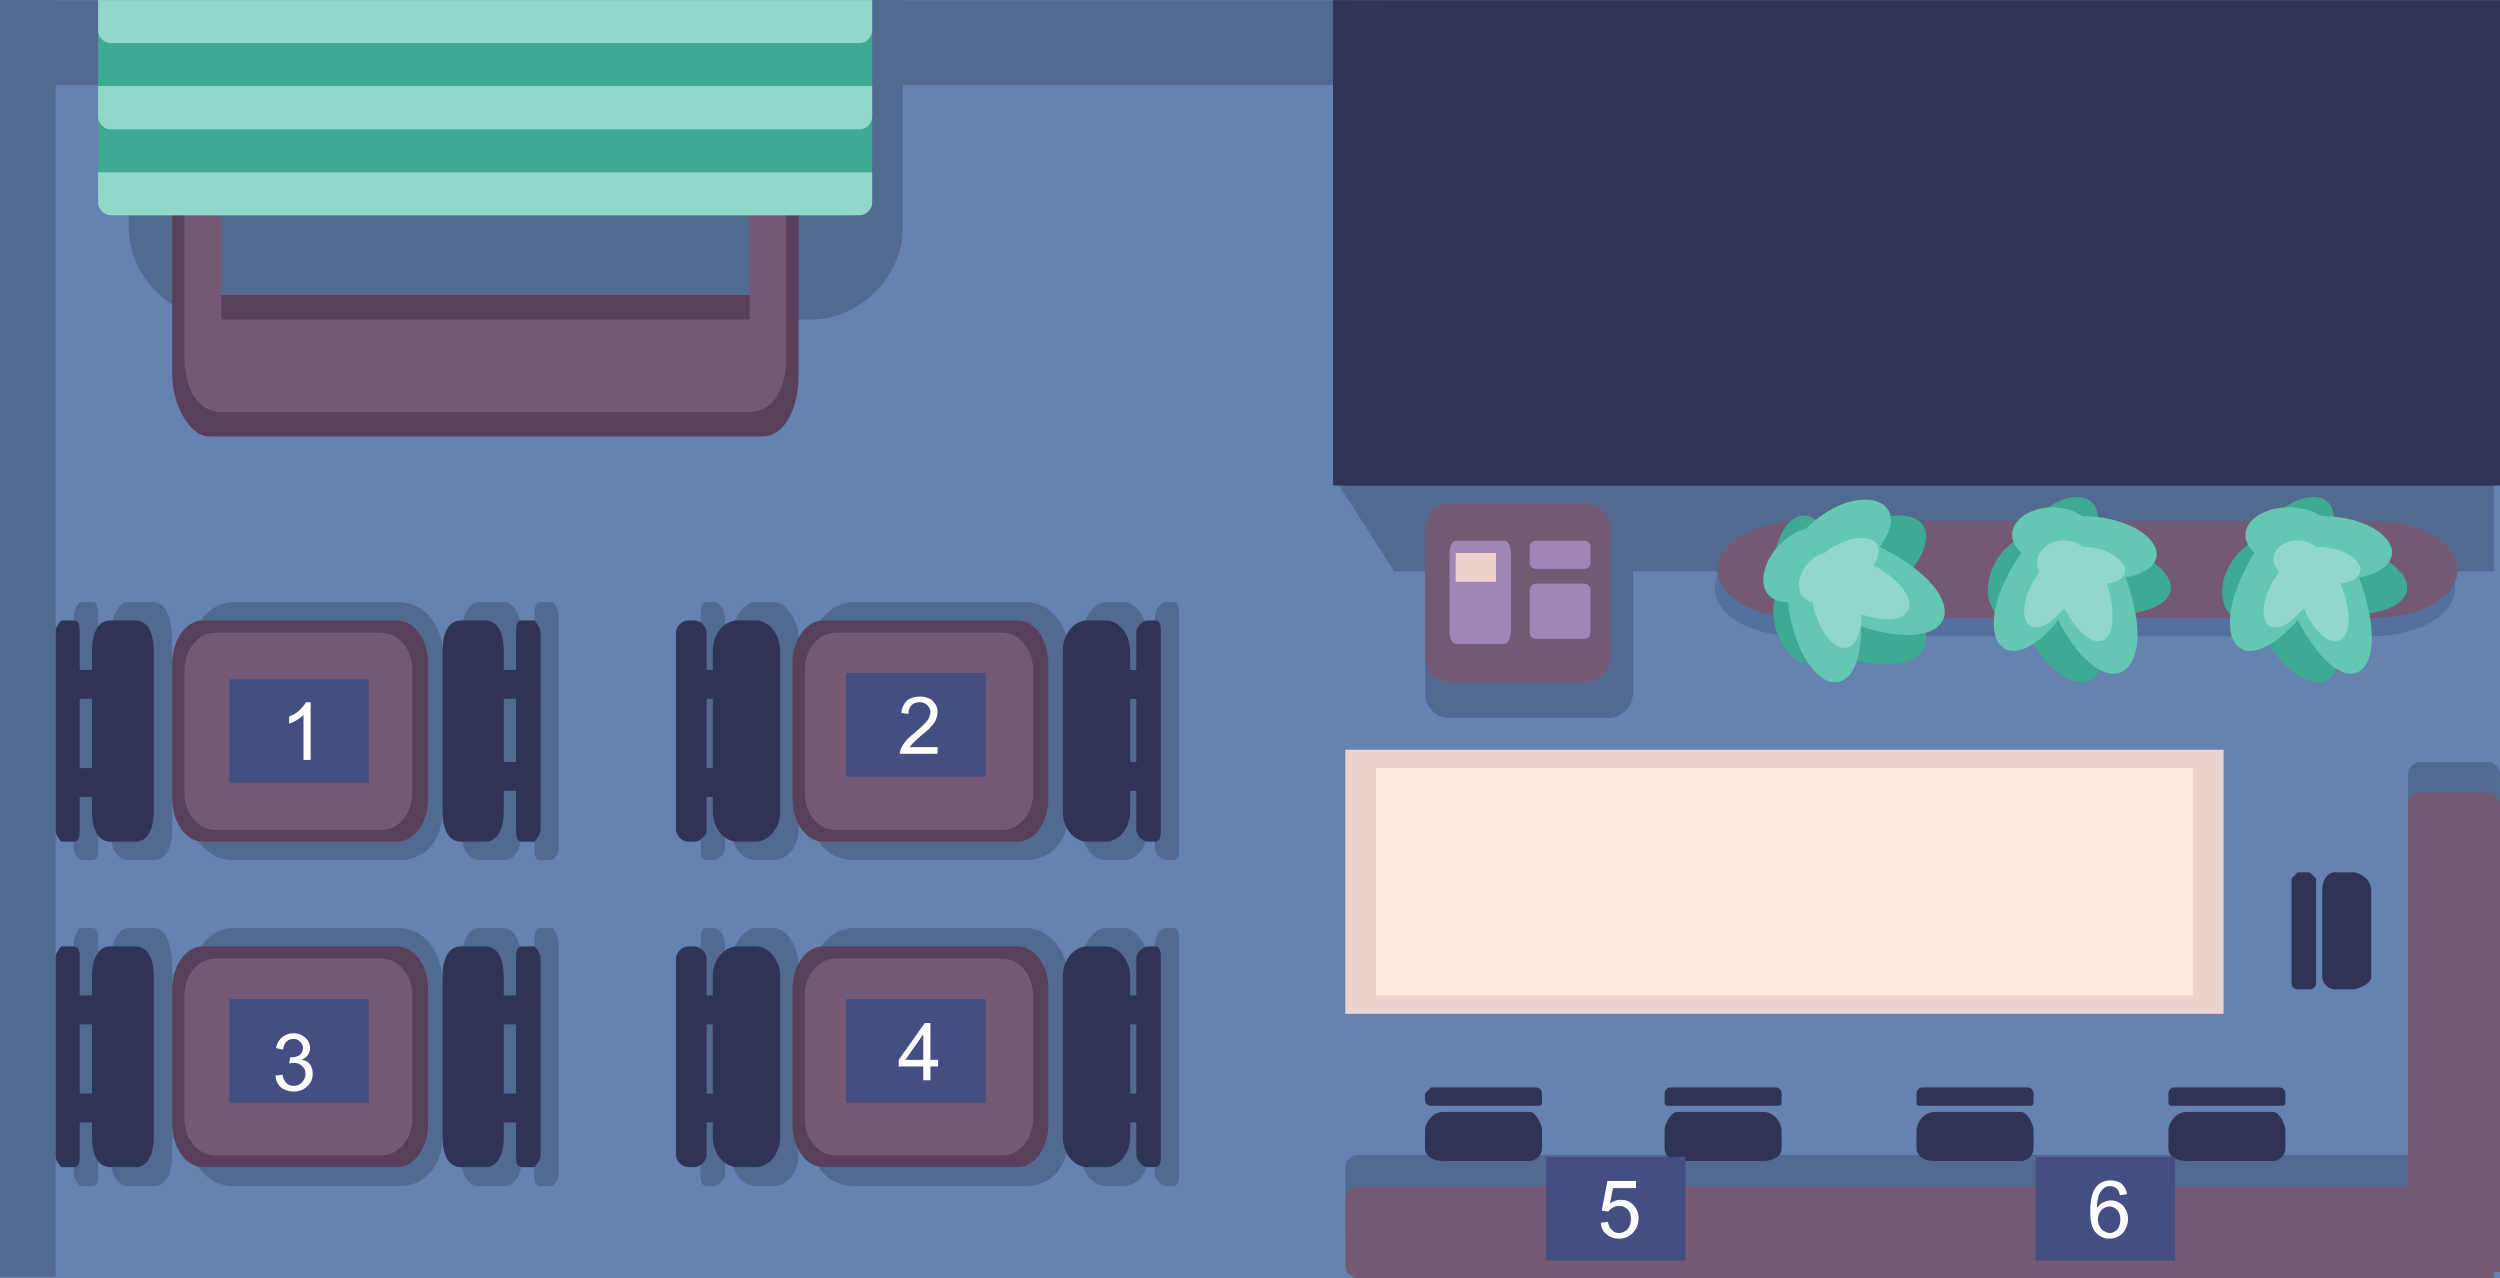 <?xml version="1.0" encoding="UTF-8"?>
<!DOCTYPE svg PUBLIC "-//W3C//DTD SVG 1.1//EN" "http://www.w3.org/Graphics/SVG/1.1/DTD/svg11.dtd">
<!-- Creator: CorelDRAW X8 -->
<svg xmlns="http://www.w3.org/2000/svg" xml:space="preserve" width="843px" height="431px" version="1.1" shape-rendering="geometricPrecision" text-rendering="geometricPrecision" image-rendering="optimizeQuality" fill-rule="evenodd" clip-rule="evenodd"
viewBox="0 0 4893 2501"
 xmlns:xlink="http://www.w3.org/1999/xlink">
 <defs>
      <linearGradient id="id0" gradientUnits="userSpaceOnUse" x1="3883.46" y1="2993.8" x2="3883.46" y2="360.752">
       <stop offset="0" stop-opacity="1" stop-color="white"/>
       <stop offset="0.522" stop-opacity="0" stop-color="white"/>
       <stop offset="1" stop-opacity="0" stop-color="white"/>
      </linearGradient>
      <clipPath id="id1">
       <path d="M3354 1399l1467 0 0 -377 -1467 0 0 377z"/>
      </clipPath>
        <mask id="id2">
          <linearGradient id="id3" gradientUnits="userSpaceOnUse" x1="2.57023e+09" y1="4.94523e+08" x2="2.57023e+09" y2="5.95826e+07">
           <stop offset="0" stop-opacity="1" stop-color="white"/>
           <stop offset="0.522" stop-opacity="0" stop-color="white"/>
           <stop offset="1" stop-opacity="0" stop-color="white"/>
          </linearGradient>
         <rect fill="url(#id3)" x="3352" y="1028" width="1460" height="368"/>
        </mask>
 </defs>
 <g id="Layer_x0020_1">
  <g id="_407757029408">
   <g id="_275513313584">
    <rect fill="#6582B0" width="4893" height="2501"/>
    <path fill="#526A8F" d="M2657 2260l2056 0 0 -745c0,-12 12,-24 24,-24l132 0c12,0 24,12 24,24l0 769 0 133 0 0 0 0 0 0 0 0 0 0 0 0 0 0 0 0 0 0 0 0 0 12 0 0 0 0 0 0 0 0 0 0 0 0 0 0 0 0 0 0 0 0 0 0 0 0 0 0 0 0 0 0 0 0 0 0 0 0 0 0 0 0 0 0 0 0 0 0 0 0 0 0 0 0 0 0 0 0 0 0 0 0 0 0 0 0 0 0 0 0 0 0 0 0 0 0 0 12 -12 0 0 0 0 0 0 0 0 0 0 0 0 0 0 0 0 0 0 0 0 0 0 0 0 0 0 0 0 0 0 0 0 0 0 0 0 0 0 0 0 0 0 0 0 0 0 0 0 0 0 0 0 0 0 0 -12 0 0 0 0 0 0 0 0 0 0 0 0 0 -132 0 -2080 0c-12,0 -24,-12 -24,-24l0 -133c0,-12 12,-24 24,-24l0 0z"/>
    <rect fill="#526A8F" transform="matrix(8.27688E-15 -1 1 8.355E-14 0.008 166.114)" width="166" height="2699"/>
    <polygon fill="#526A8F" points="2729,1118 2621,950 4881,950 4881,1118 "/>
    <polygon fill="#EDD2CE" points="2633,1467 4352,1467 4352,1984 2633,1984 "/>
    <path fill="#526A8F" d="M2837 998l311 0c26,0 48,22 48,48l0 310c0,27 -22,49 -48,49l-311 0c-26,0 -48,-22 -48,-49l0 -310c0,-26 22,-48 48,-48z"/>
    <path fill="#526A8F" d="M252 0l1515 0 0 445c0,96 -84,180 -180,180l-1154 0c-96,0 -181,-84 -181,-180l0 -445 0 0z"/>
    <path fill="#59405A" d="M1563 192c0,0 0,12 0,12l0 529c0,61 -24,121 -72,121l-1082 0c-36,0 -72,-60 -72,-121l0 -529c0,0 0,-12 0,-12l72 0 0 385 1082 0 0 -385 72 0z"/>
    <path fill="#745975" d="M1539 192c0,0 0,12 0,12l0 493c0,61 -24,109 -72,109l-1034 0c-48,0 -72,-48 -72,-109l0 -493c0,0 0,-12 0,-12l72 0 0 433 1034 0 0 -433 72 0z"/>
    <path fill="#3EAA92" d="M192 0l1515 0 0 361c0,36 -24,60 -60,60l-1395 0c-36,0 -60,-24 -60,-60l0 -361z"/>
    <path fill="#92D8C8" d="M192 168l1515 0 0 60c0,13 -12,25 -24,25l-1467 0c-12,0 -24,-12 -24,-25l0 -60 0 0z"/>
    <polygon fill="#2F3457" points="2609,0 4893,0 4893,950 2609,950 "/>
    <g>
     <polygon fill="url(#id0)" points="3354,1399 4821,1399 4821,1022 3354,1022 "/>
     <g clip-path="url(#id1)">
      <g>
       <path id="1" fill="#262E57" mask="url(#id2)" d="M3354 1214l0 0c0,48 49,85 97,85l36 0c12,36 24,48 48,60 36,48 84,48 108,-12 84,24 132,0 132,-48l133 0c12,36 36,36 72,24 48,72 108,84 132,48 48,24 72,-12 72,-72l180 0c12,36 36,36 85,24 48,72 108,84 120,48 48,24 84,-12 84,-72l60 0c48,0 96,-37 96,-85l0 0c0,-12 0,-12 0,-12 0,-12 0,-24 0,-24l0 0c0,-60 -36,-96 -96,-96l-96 0c-12,-12 -24,-12 -48,-12 0,-48 -48,-48 -96,-24 -24,0 -49,12 -61,36l-252 0c-12,-12 -36,-12 -48,-12 -12,-48 -48,-48 -96,-24 -24,0 -48,12 -60,36l-193 0c-12,-12 -36,-24 -60,-12 -12,-48 -84,-48 -144,0 -24,-12 -36,-12 -60,12l-36 0c-60,0 -97,36 -97,96l0 0c0,0 0,0 0,0 -12,12 -12,24 -12,36l0 0z"/>
      </g>
     </g>
     <polygon fill="none" points="3354,1399 4821,1399 4821,1022 3354,1022 "/>
     <path fill="#53709F" d="M3356 1151l0 0c0,52 72,94 162,94l1126 0c89,0 161,-42 161,-94l0 0c0,-52 -72,-95 -161,-95l-1126 0c-90,0 -162,43 -162,95z"/>
     <path fill="#745975" d="M3361 1115l0 0c0,52 72,94 161,94l1126 0c90,0 162,-42 162,-94l0 0c0,-52 -72,-95 -162,-95l-1126 0c-89,0 -161,43 -161,95z"/>
     <path fill="#3EAA92" d="M3475 1166c-24,84 60,181 108,109 168,72 264,-25 108,-109 156,-132 60,-216 -108,-108 -48,-108 -132,-24 -108,108z"/>
     <path fill="#64C7B2" d="M3535 1034c-84,24 -120,144 -36,144 24,181 144,217 144,48 192,61 228,-60 36,-156 72,-96 -48,-132 -144,-36z"/>
     <path fill="#92D8C8" d="M3571 1082c-48,12 -72,84 -24,96 24,109 96,121 96,24 108,36 132,-36 24,-96 36,-60 -36,-72 -96,-24z"/>
     <path fill="#3EAA92" d="M3944 1058c-73,48 -73,168 12,156 72,169 204,157 144,-12 204,12 192,-108 0,-144 36,-120 -84,-108 -156,0z"/>
     <path fill="#64C7B2" d="M4076 1010c-72,-48 -181,12 -120,72 -109,156 -36,265 72,132 96,181 204,109 132,-84 120,-24 48,-120 -84,-120z"/>
     <path fill="#92D8C8" d="M4076 1070c-48,-36 -108,12 -84,48 -60,84 -24,157 48,72 60,109 120,72 84,-48 72,-12 24,-72 -48,-72z"/>
     <path fill="#3EAA92" d="M4412 1058c-84,48 -84,168 0,156 85,169 205,157 157,-12 192,12 192,-108 -12,-144 48,-120 -84,-108 -145,0z"/>
     <path fill="#64C7B2" d="M4545 1010c-84,-48 -193,12 -133,72 -96,156 -36,265 85,132 96,181 192,109 120,-84 120,-24 60,-120 -72,-120z"/>
     <path fill="#92D8C8" d="M4533 1070c-48,-36 -109,12 -72,48 -61,84 -24,157 48,72 48,109 120,72 72,-48 72,-12 36,-72 -48,-72z"/>
    </g>
    <path fill="#745975" d="M2837 986l267 0c27,0 48,21 48,48l0 252c0,27 -21,48 -48,48l-267 0c-26,0 -48,-21 -48,-48l0 -252c0,-27 22,-48 48,-48z"/>
    <path fill="#92D8C8" d="M192 0l1515 0 0 60c0,12 -12,24 -24,24l-1467 0c-12,0 -24,-12 -24,-24l0 -60 0 0z"/>
    <path fill="#92D8C8" d="M192 337l1515 0 0 60c0,12 -12,24 -24,24l-1467 0c-12,0 -24,-12 -24,-24l0 -60 0 0z"/>
    <path fill="#2F3457" d="M2633 0l0 0c12,0 12,12 12,12l0 902 2236 0c12,0 12,0 12,12l0 0c0,12 0,24 -12,24l-2248 0c-12,0 -24,-12 -24,-24l0 0c0,0 0,0 0,0 0,0 0,0 0,0l0 -914c0,0 12,-12 24,-12z"/>
    <path fill="#526A8F" d="M902 1611l0 -361c0,-36 12,-72 36,-72l48 0c24,0 36,36 36,72l0 37 24 0 0 -73c0,-24 0,-36 12,-36l24 0c0,0 12,12 12,36l0 445c0,12 -12,24 -12,24l-24 0c-12,0 -12,-12 -12,-24l0 -84 -24 0 0 36c0,48 -12,72 -36,72l-48 0c-24,0 -36,-24 -36,-72l0 0zm-445 -433l325 0c48,0 84,48 84,97l0 312c0,60 -36,96 -84,96l-325 0c-48,0 -84,-36 -84,-96l0 -312c0,-49 36,-97 84,-97zm-265 337l24 0 0 -156 -24 0 0 156zm24 60l-24 0 0 84c0,12 0,24 -12,24l-24 0c0,0 -12,-12 -12,-24l0 -445c0,-24 12,-36 12,-36l24 0c12,0 12,12 12,36l0 73 24 0 0 -37c0,-36 12,-72 36,-72l49 0c24,0 36,36 36,72l0 373c0,36 -12,60 -36,60l-49 0c-24,0 -36,-24 -36,-60l0 -48zm830 -60l0 -156 -24 0 0 156 24 0z"/>
    <path fill="#59405A" d="M397 1214l380 0c34,0 61,38 61,85l0 264c0,46 -27,84 -61,84l-380 0c-33,0 -60,-38 -60,-84l0 -264c0,-47 27,-85 60,-85z"/>
    <path fill="#745975" d="M421 1238l326 0c33,0 60,33 60,73l0 241c0,40 -27,72 -60,72l-326 0c-33,0 -60,-32 -60,-72l0 -241c0,-40 27,-73 60,-73z"/>
    <path fill="#2F3457" d="M301 1587l0 -312c0,-37 -12,-61 -36,-61l-49 0c-24,0 -36,24 -36,61l0 312c0,36 12,60 36,60l49 0c24,0 36,-24 36,-60zm-193 36l0 -385c0,-12 12,-24 12,-24l24 0c12,0 12,12 12,24l0 385c0,12 0,24 -12,24l-24 0c0,0 -12,-12 -12,-24z"/>
    <rect fill="#2F3457" x="144" y="1311" width="65.163" height="56.483"/>
    <rect fill="#2F3457" x="144" y="1503" width="65.163" height="56.483"/>
    <path fill="#2F3457" d="M866 1587l0 -312c0,-37 12,-61 36,-61l48 0c24,0 36,24 36,61l0 312c0,36 -12,60 -36,60l-48 0c-24,0 -36,-24 -36,-60zm192 36l0 -385c0,-12 -12,-24 -12,-24l-24 0c-12,0 -12,12 -12,24l0 385c0,12 0,24 12,24l24 0c0,0 12,-12 12,-24z"/>
    <rect fill="#2F3457" x="962" y="1311" width="65.163" height="56.483"/>
    <rect fill="#2F3457" x="962" y="1491" width="65.163" height="56.483"/>
    <path fill="#526A8F" d="M902 2260l0 -372c0,-36 12,-72 36,-72l48 0c24,0 36,36 36,72l0 36 24 0 0 -72c0,-24 0,-36 12,-36l24 0c0,0 12,12 12,36l0 444c0,12 -12,25 -12,25l-24 0c-12,0 -12,-13 -12,-25l0 -84 -24 0 0 48c0,36 -12,61 -36,61l-48 0c-24,0 -36,-25 -36,-61zm-445 -444l325 0c48,0 84,48 84,108l0 300c0,60 -36,97 -84,97l-325 0c-48,0 -84,-37 -84,-97l0 -300c0,-60 36,-108 84,-108zm-265 336l24 0 0 -156 -24 0 0 156zm24 60l-24 0 0 84c0,12 0,25 -12,25l-24 0c0,0 -12,-13 -12,-25l0 -444c0,-24 12,-36 12,-36l24 0c12,0 12,12 12,36l0 72 24 0 0 -36c0,-36 12,-72 36,-72l49 0c24,0 36,36 36,72l0 372c0,36 -12,61 -36,61l-49 0c-24,0 -36,-25 -36,-61l0 -48zm830 -60l0 -156 -24 0 0 156 24 0z"/>
    <path fill="#59405A" d="M397 1852l380 0c34,0 61,37 61,84l0 264c0,46 -27,84 -61,84l-380 0c-33,0 -60,-38 -60,-84l0 -264c0,-47 27,-84 60,-84z"/>
    <path fill="#745975" d="M421 1876l326 0c33,0 60,32 60,72l0 241c0,40 -27,72 -60,72l-326 0c-33,0 -60,-32 -60,-72l0 -241c0,-40 27,-72 60,-72z"/>
    <path fill="#2F3457" d="M301 2224l0 -312c0,-36 -12,-60 -36,-60l-49 0c-24,0 -36,24 -36,60l0 312c0,36 12,60 36,60l49 0c24,0 36,-24 36,-60zm-193 36l0 -384c0,-12 12,-24 12,-24l24 0c12,0 12,12 12,24l0 384c0,12 0,24 -12,24l-24 0c0,0 -12,-12 -12,-24z"/>
    <rect fill="#2F3457" x="144" y="1948" width="65.163" height="56.483"/>
    <rect fill="#2F3457" x="144" y="2140" width="65.163" height="56.483"/>
    <path fill="#2F3457" d="M866 2224l0 -312c0,-36 12,-60 36,-60l48 0c24,0 36,24 36,60l0 312c0,36 -12,60 -36,60l-48 0c-24,0 -36,-24 -36,-60zm192 36l0 -384c0,-12 -12,-24 -12,-24l-24 0c-12,0 -12,12 -12,24l0 384c0,12 0,24 12,24l24 0c0,0 12,-12 12,-24z"/>
    <rect fill="#2F3457" x="962" y="1948" width="65.163" height="56.483"/>
    <rect fill="#2F3457" x="962" y="2140" width="65.163" height="56.483"/>
    <path fill="#526A8F" d="M2116 1611l0 -361c0,-36 24,-72 48,-72l36 0c24,0 48,36 48,72l0 37 12 0 0 -73c0,-24 12,-36 24,-36l12 0c12,0 12,12 12,36l0 445c0,12 0,24 -12,24l-12 0c-12,0 -24,-12 -24,-24l0 -84 -12 0 0 36c0,48 -24,72 -48,72l-36 0c-24,0 -48,-24 -48,-72l0 0zm-445 -433l337 0c48,0 84,48 84,97l0 312c0,60 -36,96 -84,96l-337 0c-48,0 -84,-36 -84,-96l0 -312c0,-49 36,-97 84,-97zm-252 337l12 0 0 -156 -12 0 0 156zm12 60l-12 0 0 84c0,12 -12,24 -24,24l-12 0c-12,0 -12,-12 -12,-24l0 -445c0,-24 0,-36 12,-36l12 0c12,0 24,12 24,36l0 73 12 0 0 -37c0,-36 24,-72 48,-72l36 0c24,0 48,36 48,72l0 373c0,36 -24,60 -48,60l-36 0c-24,0 -48,-24 -48,-60l0 -48zm829 -60l0 -156 -12 0 0 156 12 0z"/>
    <path fill="#59405A" d="M1611 1214l381 0c33,0 60,38 60,85l0 264c0,46 -27,84 -60,84l-381 0c-33,0 -60,-38 -60,-84l0 -264c0,-47 27,-85 60,-85z"/>
    <path fill="#745975" d="M1635 1238l327 0c33,0 60,33 60,73l0 241c0,40 -27,72 -60,72l-327 0c-33,0 -60,-32 -60,-72l0 -241c0,-40 27,-73 60,-73z"/>
    <path fill="#2F3457" d="M1527 1587l0 -312c0,-37 -24,-61 -48,-61l-36 0c-24,0 -48,24 -48,61l0 312c0,36 24,60 48,60l36 0c24,0 48,-24 48,-60zm-204 36l0 -385c0,-12 12,-24 24,-24l12 0c12,0 24,12 24,24l0 385c0,12 -12,24 -24,24l-12 0c-12,0 -24,-12 -24,-24z"/>
    <rect fill="#2F3457" x="1359" y="1311" width="65.163" height="56.483"/>
    <rect fill="#2F3457" x="1359" y="1503" width="65.163" height="56.483"/>
    <path fill="#2F3457" d="M2080 1587l0 -312c0,-37 24,-61 48,-61l36 0c24,0 48,24 48,61l0 312c0,36 -24,60 -48,60l-36 0c-24,0 -48,-24 -48,-60zm192 36l0 -385c0,-12 0,-24 -12,-24l-12 0c-12,0 -24,12 -24,24l0 385c0,12 12,24 24,24l12 0c12,0 12,-12 12,-24z"/>
    <rect fill="#2F3457" x="2176" y="1311" width="65.163" height="56.483"/>
    <rect fill="#2F3457" x="2176" y="1491" width="65.163" height="56.483"/>
    <path fill="#526A8F" d="M2116 2260l0 -372c0,-36 24,-72 48,-72l36 0c24,0 48,36 48,72l0 36 12 0 0 -72c0,-24 12,-36 24,-36l12 0c12,0 12,12 12,36l0 444c0,12 0,25 -12,25l-12 0c-12,0 -24,-13 -24,-25l0 -84 -12 0 0 48c0,36 -24,61 -48,61l-36 0c-24,0 -48,-25 -48,-61zm-445 -444l337 0c48,0 84,48 84,108l0 300c0,60 -36,97 -84,97l-337 0c-48,0 -84,-37 -84,-97l0 -300c0,-60 36,-108 84,-108zm-252 336l12 0 0 -156 -12 0 0 156zm12 60l-12 0 0 84c0,12 -12,25 -24,25l-12 0c-12,0 -12,-13 -12,-25l0 -444c0,-24 0,-36 12,-36l12 0c12,0 24,12 24,36l0 72 12 0 0 -36c0,-36 24,-72 48,-72l36 0c24,0 48,36 48,72l0 372c0,36 -24,61 -48,61l-36 0c-24,0 -48,-25 -48,-61l0 -48zm829 -60l0 -156 -12 0 0 156 12 0z"/>
    <path fill="#59405A" d="M1611 1852l381 0c33,0 60,37 60,84l0 264c0,46 -27,84 -60,84l-381 0c-33,0 -60,-38 -60,-84l0 -264c0,-47 27,-84 60,-84z"/>
    <path fill="#745975" d="M1635 1876l327 0c33,0 60,32 60,72l0 241c0,40 -27,72 -60,72l-327 0c-33,0 -60,-32 -60,-72l0 -241c0,-40 27,-72 60,-72z"/>
    <path fill="#2F3457" d="M1527 2224l0 -312c0,-36 -24,-60 -48,-60l-36 0c-24,0 -48,24 -48,60l0 312c0,36 24,60 48,60l36 0c24,0 48,-24 48,-60zm-204 36l0 -384c0,-12 12,-24 24,-24l12 0c12,0 24,12 24,24l0 384c0,12 -12,24 -24,24l-12 0c-12,0 -24,-12 -24,-24z"/>
    <rect fill="#2F3457" x="1359" y="1948" width="65.163" height="56.483"/>
    <rect fill="#2F3457" x="1359" y="2140" width="65.163" height="56.483"/>
    <path fill="#2F3457" d="M2080 2224l0 -312c0,-36 24,-60 48,-60l36 0c24,0 48,24 48,60l0 312c0,36 -24,60 -48,60l-36 0c-24,0 -48,-24 -48,-60zm192 36l0 -384c0,-12 0,-24 -12,-24l-12 0c-12,0 -24,12 -24,24l0 384c0,12 12,24 24,24l12 0c12,0 12,-12 12,-24z"/>
    <rect fill="#2F3457" x="2176" y="1948" width="65.163" height="56.483"/>
    <rect fill="#2F3457" x="2176" y="2140" width="65.163" height="56.483"/>
    <path fill="#745975" d="M2657 2321l2056 0 0 -746c0,-12 12,-24 24,-24l132 0c12,0 24,12 24,24l0 770 0 132 0 0 0 0 0 0 0 0 0 0 0 0 0 0 0 0 0 0 0 0 0 0 0 0 0 0 0 0 0 0 0 12 0 0 0 0 0 0 0 0 0 0 0 0 0 0 0 0 0 0 0 0 0 0 0 0 0 0 0 0 0 0 0 0 0 0 0 0 0 0 0 0 0 0 0 0 0 0 0 0 0 0 0 0 0 0 0 0 0 0 0 0 0 0 0 0 0 0 -12 0 0 0 0 0 0 0 0 0 0 0 0 12 0 0 0 0 0 0 0 0 0 0 0 0 0 0 0 0 0 0 0 0 0 0 0 0 0 0 0 0 0 0 0 0 0 0 0 0 0 0 0 0 0 0 -12 0 0 0 0 0 0 0 0 0 0 0 0 0 -132 0 -2080 0c-12,0 -24,-12 -24,-24l0 -132c0,-12 12,-24 24,-24l0 0z"/>
    <path fill="#2F3457" d="M2825 2272l169 0c12,0 24,-12 24,-24l0 -36c0,-12 -12,-36 -24,-36l-169 0c-24,0 -36,24 -36,36l0 36c0,12 12,24 36,24zm-24 -144l205 0c12,0 12,12 12,12l0 12c0,12 0,12 -12,12l-205 0c0,0 -12,0 -12,-12l0 -12c0,0 12,-12 12,-12z"/>
    <path fill="#2F3457" d="M3282 2272l169 0c24,0 36,-12 36,-24l0 -36c0,-12 -12,-36 -36,-36l-169 0c-12,0 -24,24 -24,36l0 36c0,12 12,24 24,24zm-12 -144l205 0c12,0 12,12 12,12l0 12c0,12 0,12 -12,12l-205 0c-12,0 -12,0 -12,-12l0 -12c0,0 0,-12 12,-12z"/>
    <path fill="#2F3457" d="M3787 2272l169 0c12,0 24,-12 24,-24l0 -36c0,-12 -12,-36 -24,-36l-169 0c-24,0 -36,24 -36,36l0 36c0,12 12,24 36,24zm-24 -144l205 0c12,0 12,12 12,12l0 12c0,12 0,12 -12,12l-205 0c-12,0 -12,0 -12,-12l0 -12c0,0 0,-12 12,-12z"/>
    <path fill="#2F3457" d="M4280 2272l169 0c12,0 24,-12 24,-24l0 -36c0,-12 -12,-36 -24,-36l-169 0c-24,0 -36,24 -36,36l0 36c0,12 12,24 36,24zm-24 -144l205 0c12,0 12,12 12,12l0 12c0,12 0,12 -12,12l-205 0c-12,0 -12,0 -12,-12l0 -12c0,0 0,-12 12,-12z"/>
    <path fill="#2F3457" d="M4641 1912l0 -169c0,-24 -24,-36 -36,-36l-36 0c-12,0 -24,12 -24,36l0 169c0,12 12,24 24,24l36 0c12,0 36,-12 36,-24zm-156 12l0 -205c0,0 12,-12 12,-12l24 0c0,0 12,12 12,12l0 205c0,12 -12,12 -12,12l-24 0c0,0 -12,0 -12,-12z"/>
    <polygon fill="#FFEADD" points="2693,1503 4292,1503 4292,1948 2693,1948 "/>
    <rect fill="#526A8F" width="109" height="2498"/>
    <g>
     <path fill="#9F86B6" d="M2849 1058l96 0c6,0 12,11 12,24l0 154c0,13 -6,24 -12,24l-96 0c-6,0 -12,-11 -12,-24l0 -154c0,-13 6,-24 12,-24z"/>
     <path fill="#9F86B6" d="M3006 1058l95 0c7,0 12,5 12,12l0 31c0,7 -5,12 -12,12l-95 0c-7,0 -12,-5 -12,-12l0 -31c0,-7 5,-12 12,-12z"/>
     <path fill="#9F86B6" d="M3006 1142l95 0c7,0 12,6 12,12l0 84c0,6 -5,12 -12,12l-95 0c-7,0 -12,-6 -12,-12l0 -84c0,-6 5,-12 12,-12z"/>
    </g>
    <rect fill="#EDD2CE" x="2849" y="1082" width="78.96" height="56.272"/>
   </g>
  </g>
 </g>
 <g id="Layer_x0020_1_0">
  <rect fill="#454E82" x="449" y="1329" width="273" height="203"/>
  <path fill="white" fill-rule="nonzero" d="M608 1487l-14 0 0 -88c-3,3 -8,7 -13,10 -5,3 -10,5 -15,7l0 -14c8,-3 15,-7 21,-13 5,-5 9,-10 12,-15l9 0 0 113z"/>
  <rect fill="#454E82" x="449" y="1955" width="273" height="203"/>
  <path fill="white" fill-rule="nonzero" d="M539 2105l14 -2c1,8 4,13 8,17 3,3 8,5 14,5 6,0 12,-2 16,-7 4,-4 7,-10 7,-16 0,-7 -2,-12 -7,-16 -4,-4 -9,-6 -15,-6 -3,0 -6,0 -10,1l2 -12c0,0 1,0 2,0 6,0 11,-1 16,-4 4,-3 7,-8 7,-14 0,-5 -2,-9 -6,-13 -3,-3 -7,-5 -13,-5 -5,0 -10,2 -13,5 -4,4 -6,9 -7,16l-14 -3c2,-9 6,-16 12,-21 6,-5 13,-8 22,-8 6,0 12,1 17,4 5,3 9,6 12,11 2,4 4,9 4,14 0,5 -2,9 -4,13 -3,4 -7,7 -12,10 7,1 12,4 16,9 3,5 5,11 5,18 0,10 -3,18 -11,25 -7,7 -16,10 -27,10 -9,0 -18,-3 -24,-8 -7,-6 -10,-14 -11,-23z"/>
  <rect fill="#454E82" x="1656" y="1955" width="273" height="203"/>
  <path fill="white" fill-rule="nonzero" d="M1807 2114l0 -27 -48 0 0 -13 51 -72 11 0 0 72 15 0 0 13 -15 0 0 27 -14 0zm0 -40l0 -50 -35 50 35 0z"/>
  <rect fill="#454E82" x="1656" y="1317" width="273" height="203"/>
  <path fill="white" fill-rule="nonzero" d="M1835 1462l0 13 -74 0c0,-3 1,-6 2,-9 2,-5 5,-10 9,-15 4,-5 10,-11 18,-17 12,-10 20,-18 25,-24 4,-6 6,-11 6,-16 0,-6 -2,-10 -6,-14 -4,-4 -9,-6 -15,-6 -7,0 -12,2 -16,6 -4,4 -6,10 -6,17l-14 -2c1,-10 5,-18 11,-24 6,-5 15,-8 25,-8 11,0 20,3 26,9 6,6 9,13 9,22 0,4 -1,9 -3,13 -1,4 -4,9 -9,14 -4,5 -11,11 -21,19 -8,7 -13,12 -16,15 -2,2 -4,5 -6,7l55 0z"/>
  <rect fill="#454E82" x="3026" y="2264" width="273" height="203"/>
  <path fill="white" fill-rule="nonzero" d="M3133 2393l14 -2c1,7 4,13 8,16 3,4 8,6 14,6 6,0 12,-3 17,-8 4,-5 6,-12 6,-20 0,-8 -2,-14 -6,-18 -5,-5 -10,-7 -17,-7 -5,0 -9,1 -12,3 -4,2 -7,5 -9,8l-13 -2 11 -58 56 0 0 14 -45 0 -6 30c7,-5 14,-7 21,-7 10,0 18,3 25,10 6,7 10,15 10,26 0,10 -3,19 -9,26 -7,9 -17,14 -29,14 -10,0 -19,-3 -25,-9 -7,-5 -10,-13 -11,-22z"/>
  <rect fill="#454E82" x="3984" y="2264" width="273" height="203"/>
  <path fill="white" fill-rule="nonzero" d="M4163 2337l-14 2c-1,-6 -3,-10 -5,-12 -4,-4 -9,-6 -14,-6 -4,0 -8,1 -12,4 -4,3 -7,7 -10,13 -2,6 -4,15 -4,26 4,-5 8,-9 12,-11 5,-2 10,-4 15,-4 10,0 17,4 24,10 6,7 10,16 10,27 0,7 -2,13 -5,19 -3,6 -7,11 -13,14 -5,3 -11,5 -18,5 -11,0 -20,-4 -28,-13 -7,-8 -10,-22 -10,-41 0,-22 4,-38 12,-48 7,-8 16,-12 28,-12 9,0 16,2 22,7 5,5 9,12 10,20zm-57 49c0,4 1,9 3,13 2,5 5,8 9,10 3,2 7,4 11,4 6,0 11,-3 15,-7 4,-5 6,-12 6,-20 0,-7 -2,-13 -6,-18 -4,-4 -9,-7 -15,-7 -7,0 -12,3 -16,7 -4,5 -7,10 -7,18z"/>
 </g>
</svg>
